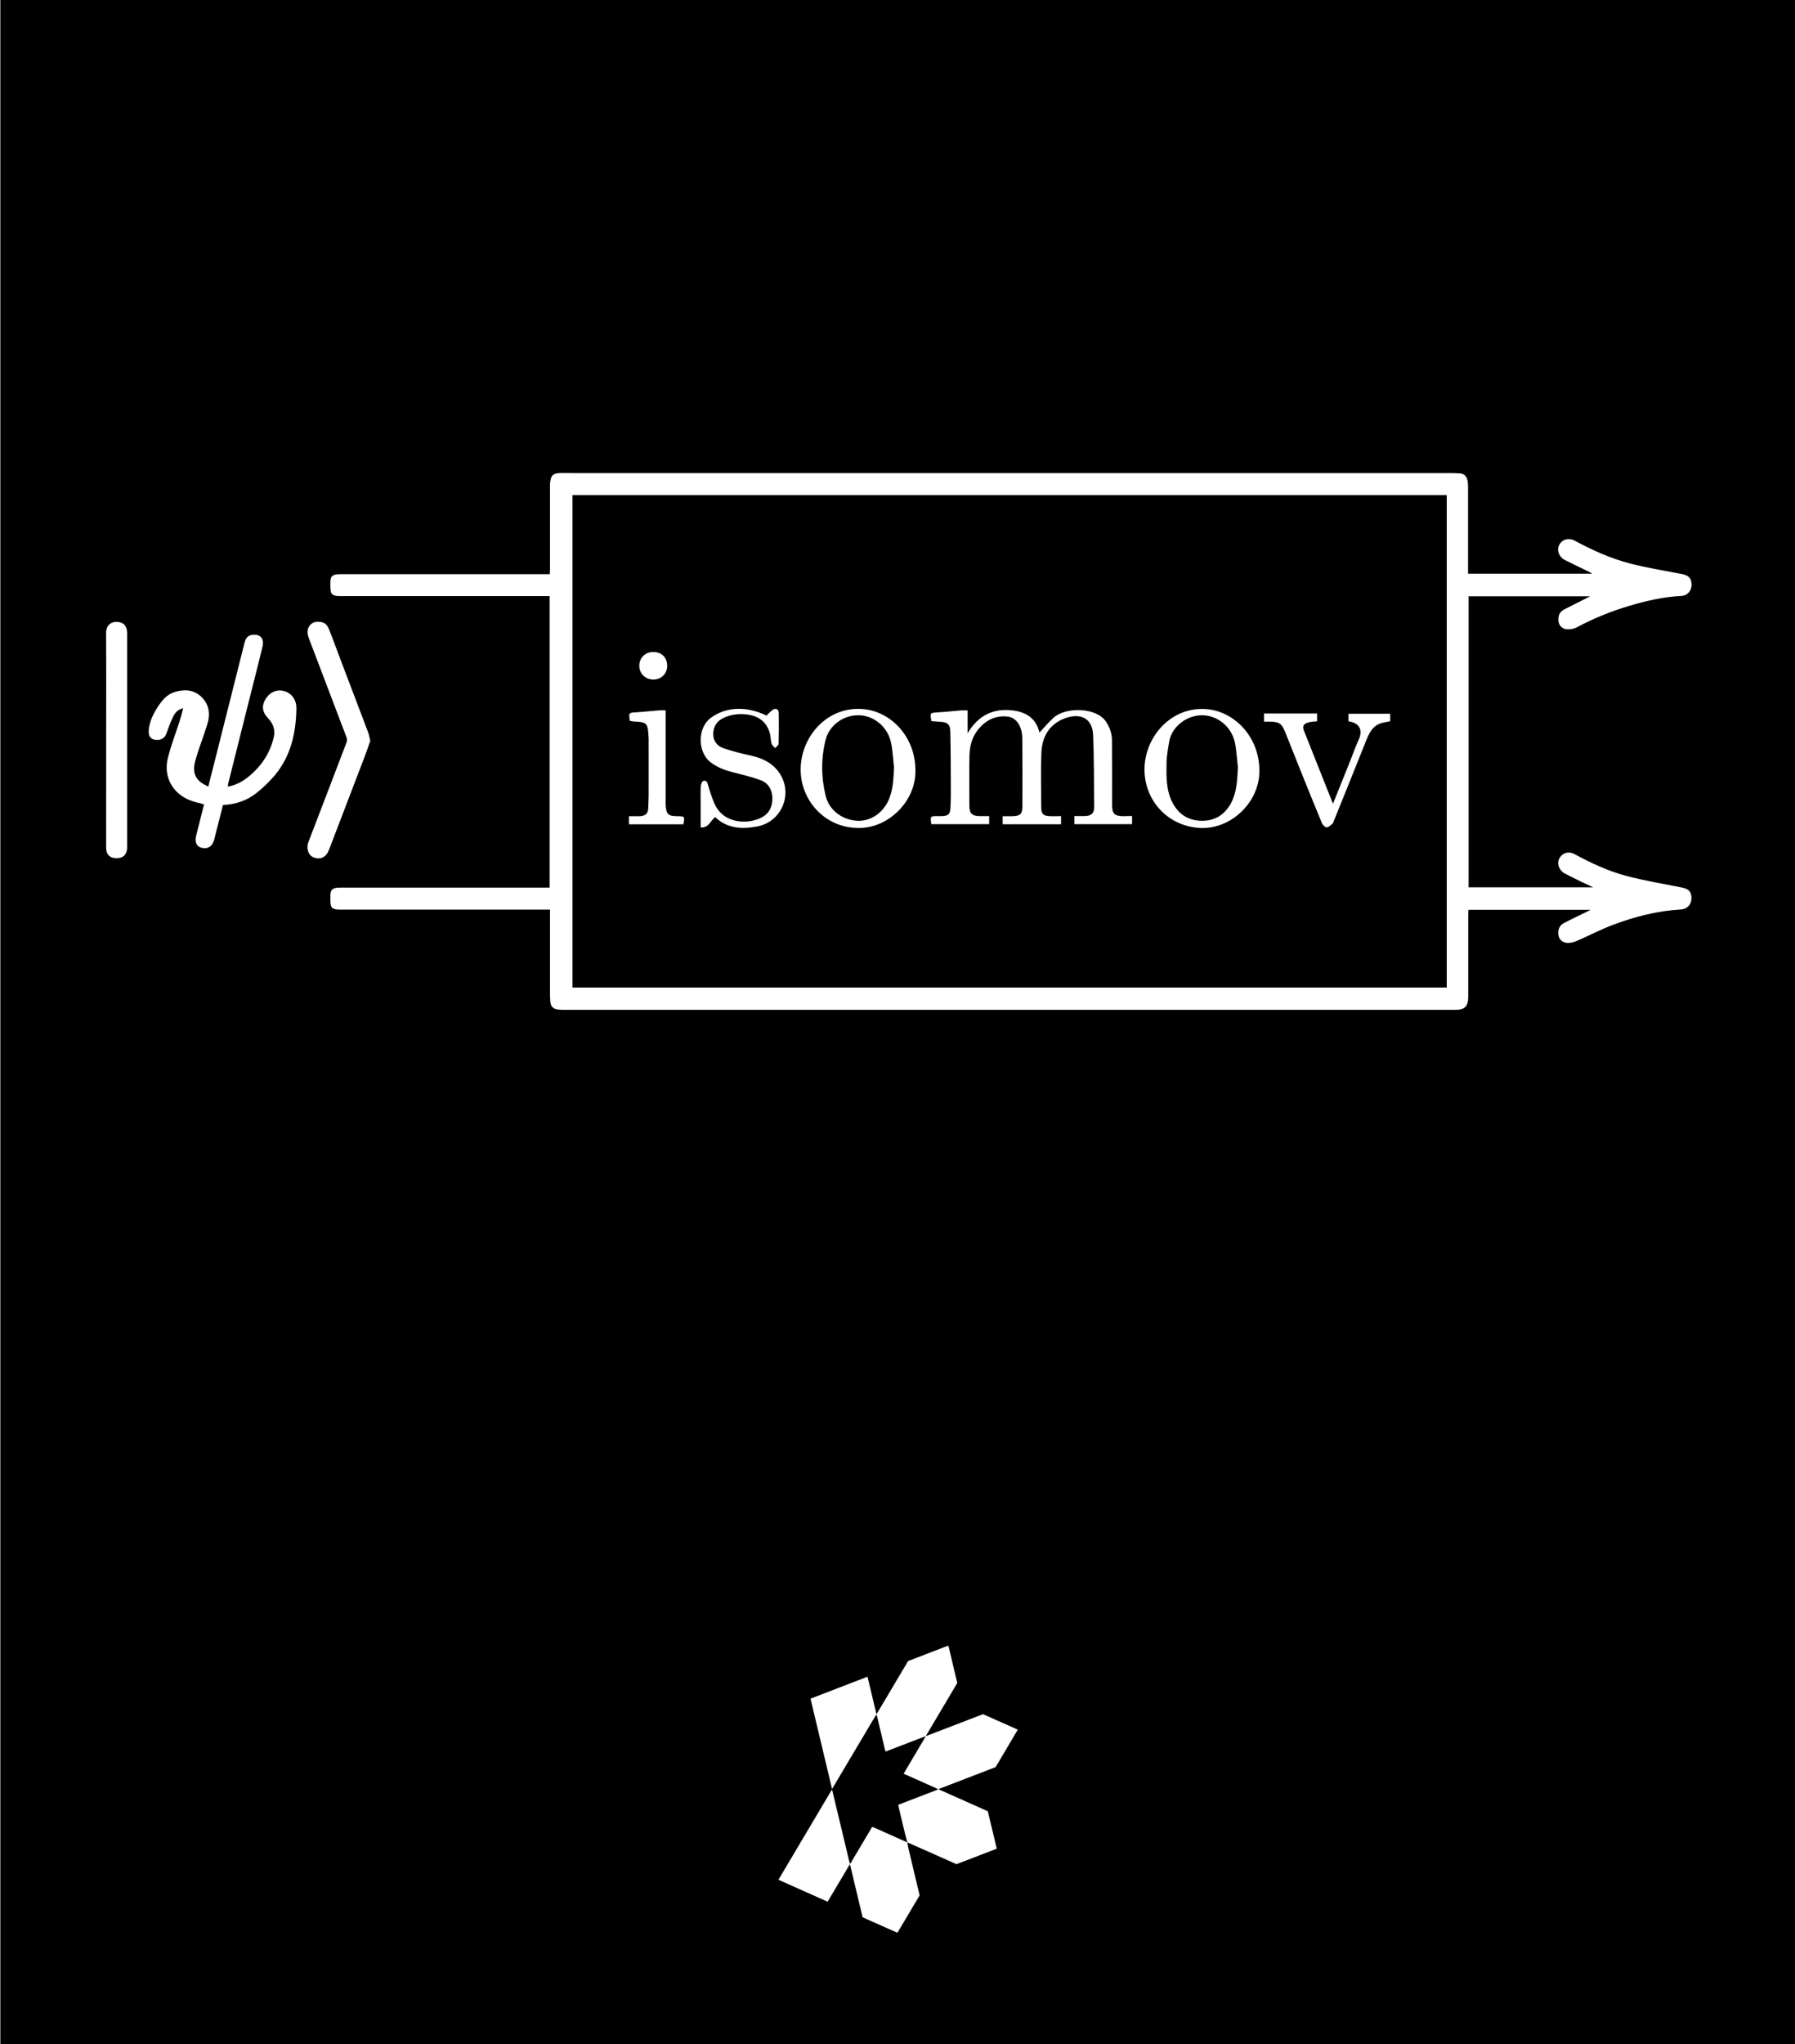 <?xml version="1.0" encoding="utf-8"?>
<!-- Generator: Adobe Illustrator 23.0.3, SVG Export Plug-In . SVG Version: 6.00 Build 0)  -->
<svg version="1.1" id="Layer_1" xmlns="http://www.w3.org/2000/svg" xmlns:xlink="http://www.w3.org/1999/xlink" x="0px" y="0px"
	 viewBox="0 0 234 266.4" style="enable-background:new 0 0 234 266.4;" xml:space="preserve">
<rect x="0" y="0" width="234" height="266.4" fill="#808080" stroke="none"/>
<style type="text/css">
	.st0{fill:#FFFFFF;}
</style>
<rect x="0.09" width="234" height="266.4"/>
<g>
	<path class="st0" d="M207.31,77.71c-5.33,0-10.57,0-15.86,0c0,12.65,0,25.27,0,37.93c5.38,0,10.74,0,16.24,0
		c-0.59-0.28-1.07-0.49-1.54-0.72c-0.72-0.35-1.43-0.7-2.14-1.07c-0.76-0.39-1.09-1.3-0.74-1.96c0.4-0.74,1.21-1,2-0.57
		c2.13,1.16,4.33,2.18,6.66,2.81c2.4,0.64,4.85,1.05,7.29,1.53c0.95,0.19,1.3,0.56,1.28,1.46c-0.02,0.79-0.56,1.36-1.39,1.41
		c-3.07,0.18-6.01,0.93-8.86,2.01c-1.63,0.61-3.17,1.44-4.78,2.12c-0.41,0.18-0.93,0.28-1.36,0.2c-0.51-0.1-0.91-0.49-0.96-1.09
		c-0.05-0.63,0.14-1.17,0.71-1.46c1.05-0.55,2.13-1.06,3.2-1.58c0.06-0.03,0.12-0.07,0.28-0.16c-5.36,0-10.6,0-15.91,0
		c-0.01,0.22-0.03,0.43-0.03,0.64c0,3.55,0,7.11,0,10.66c0,1.3-0.43,1.74-1.71,1.74c-38.74,0-77.48,0-116.22,0
		c-0.24,0-0.48-0.02-0.72-0.04c-0.63-0.07-0.96-0.39-1.01-1.04c-0.03-0.32-0.04-0.64-0.04-0.96c0-3.43,0-6.87,0-10.3
		c0-0.21,0-0.43,0-0.72c-0.32,0-0.57,0-0.83,0c-8.79,0-17.57,0-26.36,0c-0.26,0-0.52,0-0.77-0.05c-0.56-0.11-0.69-0.37-0.67-1.45
		c0.01-0.55-0.09-1.17,0.68-1.32c0.25-0.05,0.52-0.05,0.77-0.05c8.79,0,17.57,0,26.36,0c0.24,0,0.48,0,0.77,0
		c0-12.66,0-25.29,0-37.99c-0.27,0-0.52,0-0.77,0c-8.79,0-17.57,0-26.36,0c-0.26,0-0.52,0-0.77-0.05c-0.57-0.11-0.69-0.37-0.68-1.44
		c0.01-0.55-0.09-1.17,0.68-1.32c0.25-0.05,0.52-0.05,0.77-0.05c8.77,0,17.53,0,26.3,0c0.26,0,0.52,0,0.85,0
		c0.01-0.24,0.03-0.45,0.03-0.66c0-3.55,0-7.11,0-10.66c0-0.14-0.01-0.28,0-0.42c0.07-1.16,0.4-1.46,1.56-1.45
		c0.48,0.01,0.96,0.01,1.44,0.01c38.08,0,76.16,0,114.24,0c0.46,0,0.92,0.01,1.37,0.04c0.58,0.04,0.9,0.4,1,0.94
		c0.06,0.29,0.07,0.59,0.07,0.89c0,3.49,0,6.99,0,10.48c0,0.24,0,0.48,0,0.77c5.4,0,10.76,0,16.19,0c-0.15-0.09-0.28-0.18-0.42-0.25
		c-1.05-0.51-2.12-1.01-3.16-1.54c-0.74-0.37-1.07-1.25-0.75-1.91c0.36-0.76,1.23-1.04,2.05-0.6c2.33,1.25,4.73,2.34,7.29,2.99
		c2.19,0.56,4.44,0.92,6.66,1.35c0.93,0.18,1.3,0.57,1.27,1.47c-0.02,0.76-0.55,1.35-1.35,1.39c-2.28,0.11-4.49,0.62-6.67,1.26
		c-2.4,0.71-4.71,1.64-6.92,2.82c-0.42,0.22-1,0.32-1.46,0.24c-0.5-0.09-0.9-0.5-0.95-1.09c-0.05-0.63,0.15-1.16,0.73-1.46
		C204.99,78.87,206.11,78.32,207.31,77.71z M74.63,64.53c0,21.43,0,42.8,0,64.17c38.02,0,75.99,0,113.97,0c0-21.41,0-42.78,0-64.17
		C150.59,64.53,112.64,64.53,74.63,64.53z"/>
	<path class="st0" d="M27.15,102.52c0.39-1.54,0.76-2.98,1.12-4.42c1.2-4.78,2.4-9.56,3.61-14.33c0.13-0.51,0.35-0.92,0.94-1.02
		c1.07-0.17,1.65,0.42,1.4,1.51c-0.57,2.4-1.19,4.78-1.79,7.17c-0.89,3.55-1.78,7.09-2.67,10.64c-0.03,0.13-0.04,0.27-0.06,0.45
		c1.35-0.24,2.39-0.96,3.31-1.83c1.32-1.25,2.25-2.77,2.67-4.57c0.23-0.98-0.05-1.8-0.73-2.51c-0.76-0.78-0.87-1.62-0.35-2.47
		c0.72-1.19,1.84-1.33,2.67-1c0.9,0.36,1.39,1.21,1.37,2.2c-0.06,3.41-0.82,6.59-3.23,9.17c-0.61,0.65-1.25,1.27-1.95,1.82
		c-1.26,1-2.73,1.51-4.39,1.58c-0.34,1.32-0.67,2.64-1.01,3.96c-0.06,0.25-0.11,0.51-0.2,0.75c-0.29,0.8-0.9,1.09-1.7,0.83
		c-0.55-0.18-0.78-0.73-0.6-1.5c0.34-1.37,0.69-2.73,1.04-4.12c-0.65-0.19-1.3-0.31-1.9-0.56c-2.22-0.9-3.4-3.06-2.83-5.42
		c0.41-1.69,1.05-3.32,1.58-4.97c0.15-0.48,0.27-0.98,0.43-1.58c-0.74,0.17-1.08,0.63-1.31,1.11c-0.34,0.69-0.61,1.42-0.86,2.14
		c-0.19,0.57-0.57,0.84-1.14,0.88c-0.74,0.05-1.21-0.34-1.19-1.08c0.04-1.23,0.58-2.29,1.24-3.3c0.52-0.79,1.15-1.53,2.06-1.83
		c1.24-0.4,2.5-0.4,3.53,0.56c1.08,1.01,1.22,2.28,0.81,3.63c-0.48,1.55-1.08,3.06-1.53,4.61c-0.28,0.99-0.35,2.04,0.55,2.82
		C26.33,102.12,26.72,102.28,27.15,102.52z"/>
	<path class="st0" d="M48.27,96.56c-0.24,0.68-0.49,1.41-0.76,2.12c-1.54,4.02-3.08,8.04-4.62,12.07c-0.37,0.98-1.11,1.34-2.03,0.98
		c-0.67-0.26-0.97-1.18-0.65-2c1.66-4.33,3.33-8.67,4.98-13.01c0.07-0.18,0.06-0.43-0.01-0.61c-1.63-4.31-3.27-8.61-4.91-12.91
		c-0.23-0.61-0.3-1.22,0.16-1.74c0.39-0.45,0.94-0.49,1.49-0.38c0.66,0.14,0.89,0.69,1.09,1.23c0.54,1.38,1.04,2.77,1.57,4.16
		c1.15,3.03,2.31,6.05,3.45,9.08C48.13,95.86,48.18,96.18,48.27,96.56z"/>
	<path class="st0" d="M13.84,96.43c0-4.63,0.02-9.26-0.01-13.89c-0.01-1.01,0.6-1.57,1.55-1.48c0.63,0.06,1.03,0.39,1.15,1.01
		c0.04,0.21,0.05,0.44,0.05,0.65c0,9.14,0,18.29,0,27.43c0,0.16,0,0.32-0.01,0.48c-0.1,0.84-0.59,1.25-1.46,1.21
		c-0.82-0.03-1.27-0.48-1.27-1.33c-0.01-2.3,0-4.59,0-6.89C13.84,101.22,13.84,98.82,13.84,96.43z"/>
	<path class="st0" d="M118.28,240.1c2.14,0.95,4.28,1.9,6.41,2.85c1.75-0.67,3.49-1.34,5.25-2.02c-0.4-1.64-0.77-3.27-1.17-4.88
		c-2.13-0.95-4.23-1.89-6.33-2.82c-0.01,0-0.01-0.02-0.02-0.03c0-0.01,0-0.02-0.01-0.06c2.46-0.95,4.93-1.89,7.38-2.84
		c0.96-1.63,1.91-3.23,2.89-4.88c-1.53-0.68-3.03-1.35-4.53-2.02c-2.47,0.95-4.93,1.89-7.47,2.87c1.4-2.36,2.76-4.65,4.11-6.93
		c-0.37-1.56-0.74-3.11-1.1-4.65c-0.02-0.07-0.06-0.14-0.09-0.22c-1.75,0.67-3.48,1.34-5.22,2.01c-1.35,2.28-2.71,4.56-4.06,6.84
		c0,0.01-0.02,0.01-0.03,0.01c-0.01,0-0.02,0-0.05,0c-0.38-1.59-0.76-3.18-1.15-4.81c-2.49,0.95-4.95,1.9-7.43,2.86
		c0.94,3.93,1.87,7.82,2.81,11.77c0.51-0.86,0.99-1.66,1.46-2.46c0.48-0.81,0.95-1.61,1.43-2.41c0.48-0.82,0.96-1.63,1.45-2.44
		c0.48-0.79,0.93-1.6,1.45-2.43c0.06,0.24,0.11,0.41,0.15,0.58c0.32,1.33,0.64,2.67,0.95,4c0.02,0.09,0.06,0.18,0.1,0.28
		c1.74-0.67,3.45-1.32,5.15-1.98c0.01,0.01,0.03,0.03,0.04,0.05c-0.95,1.6-1.89,3.2-2.85,4.82c0.52,0.23,1.01,0.45,1.51,0.67
		c0.5,0.23,1.01,0.45,1.51,0.68c0.49,0.22,0.98,0.41,1.51,0.69c-1.78,0.69-3.5,1.35-5.23,2.01c0.02,0.11,0.03,0.2,0.05,0.29
		c0.26,1.1,0.52,2.21,0.79,3.31C118.05,239.24,118.17,239.67,118.28,240.1c-0.06-0.02-0.13-0.04-0.19-0.07
		c-1.14-0.51-2.28-1.02-3.42-1.53c-0.32-0.14-0.64-0.28-0.97-0.42c-0.17,0.29-0.33,0.56-0.49,0.83c-0.74,1.24-1.47,2.48-2.21,3.72
		c-0.05,0.09-0.08,0.21-0.2,0.25c-0.01-0.01-0.02-0.02-0.02-0.03c-0.01-0.02-0.01-0.04-0.02-0.06c-0.75-3.16-1.51-6.32-2.27-9.48
		c0-0.01-0.01-0.01-0.02-0.02c-0.01,0-0.02,0-0.05-0.01c-2.3,3.89-4.61,7.78-6.94,11.7c2.14,0.96,4.27,1.9,6.41,2.86
		c0.96-1.62,1.91-3.22,2.91-4.9c0.29,1.23,0.56,2.38,0.84,3.52c0.28,1.15,0.53,2.3,0.82,3.42c1.53,0.68,3.02,1.34,4.53,2.01
		c0.97-1.64,1.94-3.27,2.9-4.89c-0.02-0.08-0.04-0.15-0.06-0.21c-0.47-1.96-0.94-3.91-1.4-5.87
		C118.37,240.66,118.33,240.38,118.28,240.1z"/>
</g>
<g>
	<path class="st0" d="M147.58,106.35c0,0.39,0,0.7,0,1.06c-2.51,0-5,0-7.52,0c0-0.34,0-0.65,0-1.06c0.48,0,0.95,0.02,1.42,0
		c0.78-0.03,1.16-0.36,1.15-1.14c-0.02-3.14,0-6.29-0.13-9.43c-0.1-2.33-1.83-2.91-3.82-2.11c-1.94,0.78-2.84,2.41-2.92,4.41
		c-0.1,2.39-0.03,4.78-0.02,7.17c0,0.81,0.25,1.07,1.05,1.11c0.5,0.03,1,0,1.53,0c0,0.39,0,0.7,0,1.06c-2.53,0-5.05,0-7.61,0
		c0-0.31,0-0.62,0-1.05c0.4,0,0.83,0.01,1.25,0c1.04-0.02,1.31-0.27,1.32-1.29c0.01-2.94,0.01-5.88-0.01-8.83
		c-0.01-1.55-0.74-2.69-1.83-2.85c-1.16-0.16-2.22,0.13-3.13,0.87c-1.33,1.09-1.9,2.54-1.93,4.21c-0.04,2.18-0.01,4.37-0.01,6.55
		c0,0.97,0.34,1.31,1.32,1.33c0.41,0.01,0.82,0,1.26,0c0,0.38,0,0.69,0,1.05c-2.51,0-5.03,0-7.54,0c-0.15-1.05-0.15-1.05,0.82-1.05
		c0.18,0,0.37,0.01,0.55,0c0.84-0.04,1.07-0.22,1.12-1.04c0.06-1.05,0.06-2.11,0.05-3.17c-0.01-2.3-0.01-4.59-0.07-6.89
		c-0.02-0.86-0.38-1.14-1.26-1.19c-0.41-0.02-0.81-0.06-1.2-0.09c-0.19-1.1-0.19-1.08,0.83-1.14c1.03-0.06,2.05-0.18,3.08-0.26
		c0.24-0.02,0.49,0,0.81,0c0,1.04,0,2.02,0,2.99c1.42-2.42,3.5-3.38,6.19-2.94c1.63,0.27,2.8,1.15,3.17,2.85
		c0.62-0.66,1.19-1.35,1.85-1.95c1.6-1.43,5.55-1.35,6.8,0.48c0.53,0.77,0.81,1.59,0.81,2.49c0.02,2.78,0.01,5.56,0.01,8.34
		c0,1.23,0.3,1.52,1.55,1.53C146.86,106.35,147.18,106.35,147.58,106.35z"/>
	<path class="st0" d="M111.79,107.9c-4.31-0.04-7.55-3.7-7.41-7.86c0.13-4.19,3.58-8.08,8.23-7.62c3.66,0.36,6.94,3.8,6.72,8.44
		C119.15,104.7,115.58,108.04,111.79,107.9z M116.55,100.04c-0.13-1.11-0.17-2.24-0.41-3.32c-0.44-2-2.21-3.42-4.05-3.5
		c-2.12-0.1-3.99,1.31-4.46,3.19c-0.61,2.43-0.59,4.9,0.01,7.32c0.45,1.84,2.08,3.07,3.99,3.23c1.67,0.14,3.3-0.84,4.12-2.5
		C116.43,103.07,116.46,101.56,116.55,100.04z"/>
	<path class="st0" d="M156.66,107.91c-4.26-0.09-7.52-3.49-7.46-7.74c0.06-4.19,3.51-8.14,8.12-7.75c3.58,0.3,7,3.64,6.85,8.33
		C164.04,104.6,160.53,107.99,156.66,107.91z M161.38,100.01c-0.13-1.09-0.18-2.19-0.4-3.25c-0.44-2.04-2.2-3.45-4.09-3.54
		c-2.14-0.1-4.15,1.49-4.47,3.43c-0.16,0.94-0.34,1.9-0.35,2.85c-0.02,1.73-0.06,3.48,0.77,5.09c0.79,1.53,2.08,2.36,3.8,2.38
		c1.74,0.03,3.03-0.8,3.86-2.34C161.26,103.17,161.28,101.6,161.38,100.01z"/>
	<path class="st0" d="M99.92,93.26c0.27-0.26,0.5-0.52,0.77-0.72c0.43-0.32,0.83-0.13,0.83,0.4c0.02,1.33,0.02,2.67-0.02,4
		c-0.01,0.19-0.29,0.37-0.45,0.56c-0.16-0.19-0.4-0.36-0.46-0.58c-0.13-0.43-0.11-0.9-0.23-1.34c-0.4-1.5-1.47-2.27-2.95-2.46
		c-1.03-0.13-2.05-0.03-3.02,0.41c-0.9,0.4-1.39,1.1-1.41,2.09c-0.02,0.97,0.52,1.62,1.38,1.91c1.16,0.39,2.35,0.69,3.55,0.95
		c1.55,0.34,2.88,1,3.76,2.36c1.73,2.7,0.19,6.28-2.96,6.87c-2,0.38-3.91,0.27-5.48-1.22c-0.63,0.46-0.81,1.44-1.89,1.34
		c0-1.1,0-2.17,0-3.25c0-0.71-0.03-1.43,0.02-2.14c0.01-0.24,0.17-0.62,0.34-0.67c0.44-0.12,0.51,0.25,0.62,0.61
		c0.23,0.78,0.48,1.56,0.8,2.31c1.16,2.73,4.46,2.8,6.25,1.8c0.96-0.53,1.33-1.44,1.32-2.46c-0.01-1.05-0.49-1.96-1.5-2.34
		c-1.14-0.43-2.34-0.71-3.52-1.01c-1.11-0.28-2.15-0.64-3.08-1.37c-1.69-1.35-1.67-4.5,0.1-5.78C94.67,92.1,97.32,91.99,99.92,93.26
		z"/>
	<path class="st0" d="M173.77,104.75c0.79-1.97,1.52-3.8,2.26-5.62c0.36-0.91,0.68-1.83,1.09-2.72c0.63-1.39-0.03-2.24-1.33-2.4
		c0-0.31,0-0.63,0-0.99c1.81,0,3.61,0,5.44,0c0,0.32,0,0.64,0,0.98c-0.28,0.05-0.56,0.11-0.84,0.16c-1.52,0.28-1.96,1.52-2.45,2.74
		c-1.35,3.4-2.73,6.79-4.1,10.19c-0.03,0.08-0.05,0.2-0.11,0.24c-0.25,0.19-0.51,0.48-0.77,0.49c-0.21,0.01-0.53-0.3-0.63-0.55
		c-0.94-2.24-1.84-4.5-2.75-6.75c-0.68-1.68-1.34-3.37-2.02-5.06c-0.49-1.21-0.79-1.4-2.11-1.41c-0.2,0-0.41,0-0.67,0
		c0-0.36,0-0.69,0-1.06c2.3,0,4.58,0,6.92,0c0,0.33,0,0.66,0,1.01c-0.37,0.04-0.73,0.05-1.08,0.14c-0.72,0.19-0.87,0.5-0.6,1.18
		C171.25,98.43,172.48,101.52,173.77,104.75z"/>
	<path class="st0" d="M82.11,93.95c-0.16-1.08-0.16-1.06,0.86-1.12c1-0.06,2.01-0.18,3.01-0.26c0.25-0.02,0.49,0,0.8,0
		c0,0.3,0,0.55,0,0.8c0,3.68,0,7.35,0,11.03c0,0.18-0.01,0.37,0,0.55c0.09,1.19,0.32,1.41,1.52,1.42c0.97,0.01,0.97,0.01,0.8,1.06
		c-2.35,0-4.71,0-7.11,0c0-0.34,0-0.66,0-1.06c0.47,0,0.93,0.01,1.38,0c0.65-0.02,1.11-0.26,1.13-0.99
		c0.02-0.57,0.06-1.14,0.06-1.72c0.01-2.37,0-4.73,0-7.1c0-0.09,0-0.18,0-0.28c-0.11-2-0.1-2.18-1.96-2.25
		C82.46,94.01,82.3,93.97,82.11,93.95z"/>
	<path class="st0" d="M85.14,84.97c1.1,0,1.81,0.68,1.84,1.76c0.02,1.03-0.75,1.82-1.78,1.83c-1.05,0.01-1.85-0.76-1.86-1.77
		C83.33,85.75,84.1,84.97,85.14,84.97z"/>
</g>
</svg>
